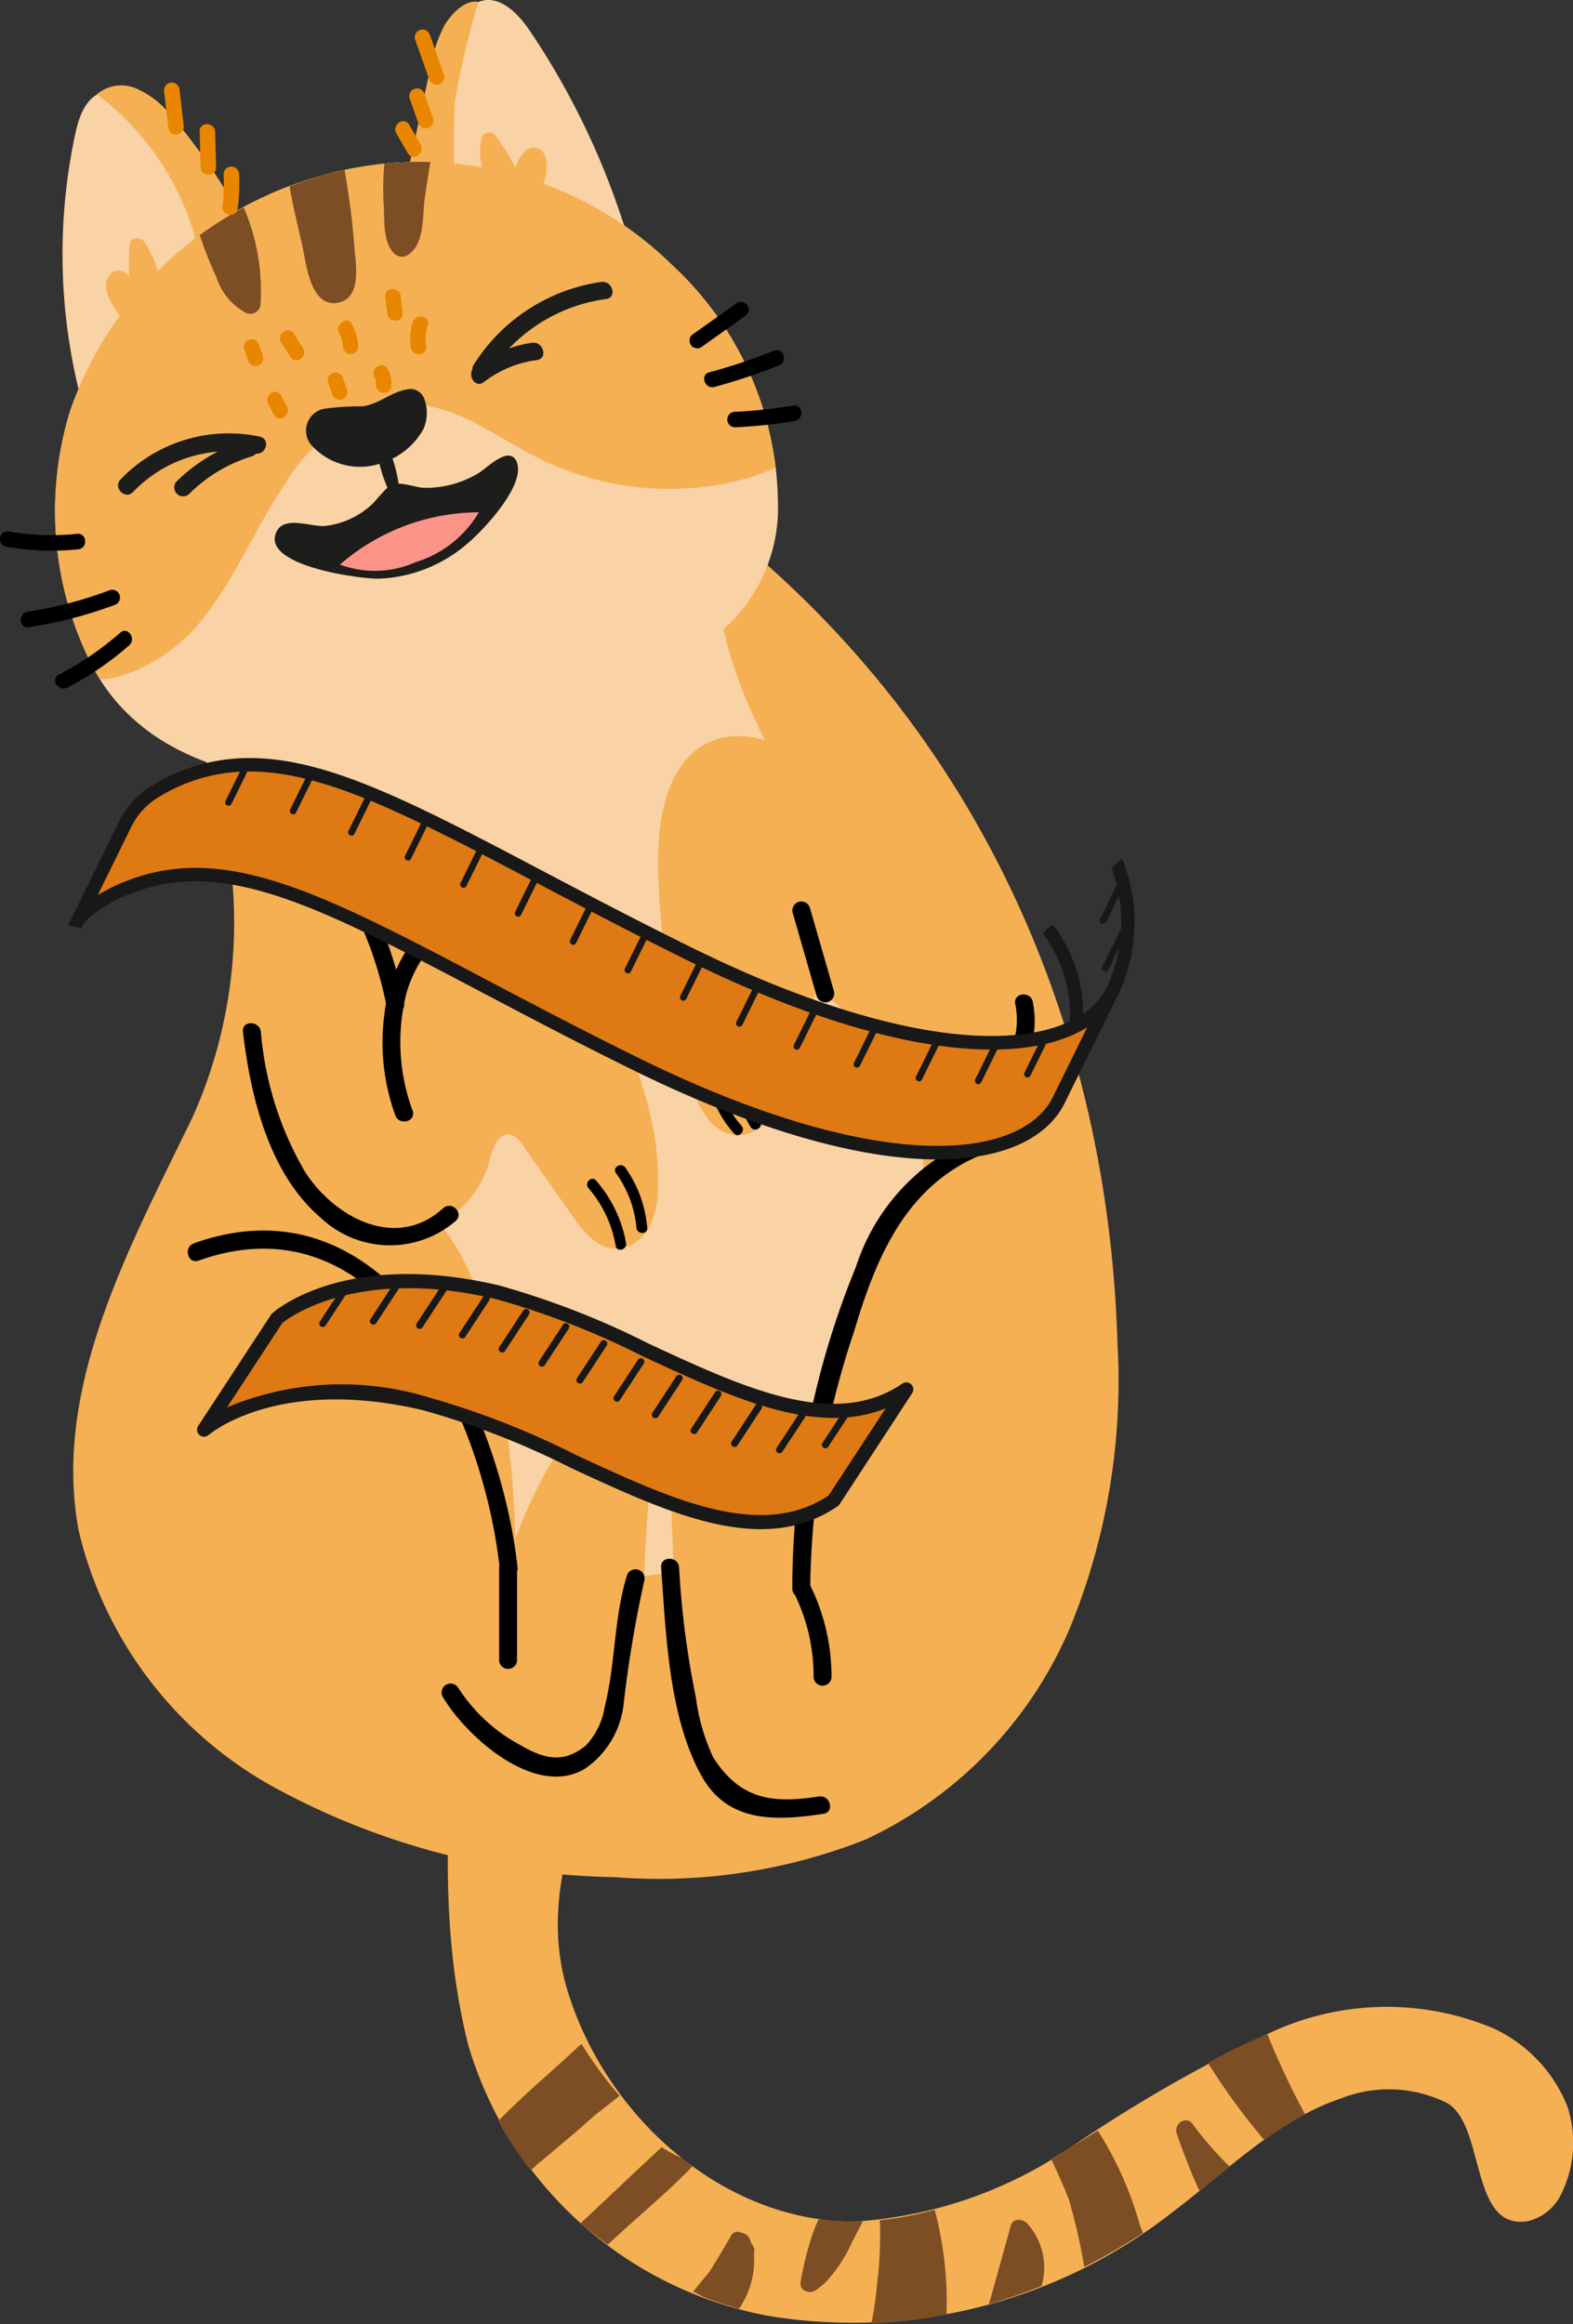 <svg xmlns="http://www.w3.org/2000/svg" xmlns:xlink="http://www.w3.org/1999/xlink" width="50.127" height="74.048" viewBox="0 0 50.127 74.048">
  <rect x="0" y="0" width="50.127" height="74.048" fill="#333333" stroke="none"/>
  <defs>
    <clipPath id="clip-path">
      <path id="Path_12608" data-name="Path 12608" d="M60.879,369.308l-2.279,3.48a10.163,10.163,0,0,1,4.223-1.166c2.621-.19,6.455,1.715,6.944,1.965s4.986,2.529,7.195,2.117,1.9-.97,1.9-.97l2.063-3.15s-1.614,1.492-5.578-.056-5.742-3.087-8.623-3.249c-1.109-.062-1.926-.153-2.628-.153a4.752,4.752,0,0,0-3.215,1.182" transform="translate(-58.6 -368.126)" fill="none"/>
    </clipPath>
    <linearGradient id="linear-gradient" x1="-0.577" y1="1.472" x2="-0.568" y2="1.472" gradientUnits="objectBoundingBox">
      <stop offset="0" stop-color="#df7914"/>
      <stop offset="0.514" stop-color="#ffb800"/>
      <stop offset="0.736" stop-color="#ffebac"/>
      <stop offset="0.89" stop-color="#ffb800"/>
      <stop offset="1" stop-color="#df7914"/>
    </linearGradient>
    <clipPath id="clip-path-2">
      <path id="Path_12607" data-name="Path 12607" d="M30.506,237.111l-.885.922L28.2,240.482a5.135,5.135,0,0,1,5.226-.293c3.054,1.418,10.251,6.544,10.251,6.544s6.664,4.146,8.635,4.391,4.1.7,5.613-.554l2.114-3.228s-1.337,1.6-5.355.548a28.694,28.694,0,0,1-8.064-3.981l-9.272-6.18a8.994,8.994,0,0,0-4.265-1.238,5.421,5.421,0,0,0-2.582.621" transform="translate(-28.204 -236.49)" fill="none"/>
    </clipPath>
    <linearGradient id="linear-gradient-2" x1="-0.184" y1="1.56" x2="-0.179" y2="1.56" gradientUnits="objectBoundingBox">
      <stop offset="0" stop-color="#ffb800"/>
      <stop offset="0.095" stop-color="#ffebac"/>
      <stop offset="0.241" stop-color="#ffb800"/>
      <stop offset="0.603" stop-color="#ffb800"/>
      <stop offset="1" stop-color="#df7914"/>
    </linearGradient>
  </defs>
  <g id="Group_14112" data-name="Group 14112" transform="translate(6475.136 -2782.419)">
    <g id="Group_14108" data-name="Group 14108" transform="translate(-82 238.518)">
      <g id="Group_12161" data-name="Group 12161" transform="translate(-6390.804 2560.832)">
        <path id="Path_10275" data-name="Path 10275" d="M1002.215,1466.547c8.137,6.559,12.128,15.911,12.426,25.877a20.784,20.784,0,0,1-1.515,9.061,13.111,13.111,0,0,1-6.509,6.741,17.912,17.912,0,0,1-8,1.2,23.433,23.433,0,0,1-10.734-2.8,12.655,12.655,0,0,1-6.345-8.237c-.848-4.531,1.58-8.96,3.619-13.156a15.155,15.155,0,0,0-.526-13.494c-.266.346,1.845-.084,1.407.047C990.67,1469.774,997.581,1468.559,1002.215,1466.547Z" transform="translate(-981.362 -1466.547)" fill="#f5b054"/>
      </g>
      <g id="Group_12163" data-name="Group 12163" transform="translate(-6391.381 2549.051)">
        <g id="Group_12162" data-name="Group 12162" transform="translate(0 0)">
          <path id="Path_10276" data-name="Path 10276" d="M996.385,1363.086a5.193,5.193,0,0,0,2.19-3.993,10.48,10.48,0,0,0-3.375-7.979,11.465,11.465,0,0,0-11.146-2.849,11.8,11.8,0,0,0-8.027,7.481,10.853,10.853,0,0,0,.763,8.267c1.81,3.263,5.841,3.78,9.259,3.618l.528-.089A35.982,35.982,0,0,0,996.385,1363.086Z" transform="translate(-975.541 -1347.823)" fill="#f9d2a5"/>
        </g>
      </g>
      <g id="Group_12165" data-name="Group 12165" transform="translate(-6391.143 2546.809)">
        <g id="Group_12164" data-name="Group 12164" transform="translate(0 0)">
          <path id="Path_10277" data-name="Path 10277" d="M982.888,1330.769q-.9-2.171-1.988-4.261a3.157,3.157,0,0,0-.653-.947,1.113,1.113,0,0,0-1.068-.276c-.5.177-.706.77-.819,1.291a18.3,18.3,0,0,0,.1,8.153A11.611,11.611,0,0,1,982.888,1330.769Z" transform="translate(-977.95 -1325.238)" fill="#f9d2a5"/>
        </g>
      </g>
      <g id="Group_12167" data-name="Group 12167" transform="translate(-6390.049 2546.626)">
        <g id="Group_12166" data-name="Group 12166" transform="translate(0 0)">
          <path id="Path_10278" data-name="Path 10278" d="M988.965,1323.672a1.208,1.208,0,0,1,1.249-.189,2.89,2.89,0,0,1,1.055.794,18.754,18.754,0,0,1,2.719,4.15c-.463.4-1.156.788-1.618,1.188A8.646,8.646,0,0,0,988.965,1323.672Z" transform="translate(-988.965 -1323.392)" fill="#f5b054"/>
        </g>
      </g>
      <g id="Group_12169" data-name="Group 12169" transform="translate(-6379.709 2543.901)">
        <g id="Group_12168" data-name="Group 12168" transform="translate(0 0)">
          <path id="Path_10279" data-name="Path 10279" d="M1099.846,1303.846a24.311,24.311,0,0,0-3.218-6.927c-.372-.552-.962-1.158-1.592-.943-.518.176-.7.8-.814,1.335l-1.055,5.1A17.339,17.339,0,0,1,1099.846,1303.846Z" transform="translate(-1093.166 -1295.932)" fill="#f9d2a5"/>
        </g>
      </g>
      <g id="Group_12171" data-name="Group 12171" transform="translate(-6380.369 2543.951)">
        <g id="Group_12170" data-name="Group 12170" transform="translate(0 0)">
          <path id="Path_10280" data-name="Path 10280" d="M1087.91,1297.216a4.614,4.614,0,0,0-.44,1.346l-.946,4.371,1.842-.145c-.206.016-.137-2.918-.11-3.185a27.44,27.44,0,0,1,.745-3.153C1088.566,1296.359,1088.108,1296.872,1087.91,1297.216Z" transform="translate(-1086.524 -1296.439)" fill="#f5b054"/>
        </g>
      </g>
      <g id="Group_12172" data-name="Group 12172" transform="translate(-6391.381 2549.051)">
        <path id="Path_10281" data-name="Path 10281" d="M998.5,1357.569a10.494,10.494,0,0,0-3.3-6.455,11.465,11.465,0,0,0-11.146-2.849,11.8,11.8,0,0,0-8.027,7.481,10.853,10.853,0,0,0,.763,8.267c.06.108.128.2.193.307a2.72,2.72,0,0,0,.749-.136,5.428,5.428,0,0,0,2.593-1.894c1.015-1.3,1.626-2.862,2.559-4.218a5.068,5.068,0,0,1,4.009-2.518c1.469.038,2.706,1.036,4.017,1.7a9.388,9.388,0,0,0,6.254.77A6.683,6.683,0,0,0,998.5,1357.569Z" transform="translate(-975.541 -1347.823)" fill="#f5b054"/>
      </g>
      <g id="Group_12174" data-name="Group 12174" transform="translate(-6383.393 2556.298)">
        <g id="Group_12173" data-name="Group 12173" transform="translate(0)">
          <path id="Path_10282" data-name="Path 10282" d="M1059.824,1421.179a.474.474,0,0,0-.566-.309c-.5.092-.9.468-1.389.537a8.813,8.813,0,0,0-1.221.075.709.709,0,0,0-.444,1.138,2.078,2.078,0,0,0,2.349.562,2.308,2.308,0,0,0,1.239-1.047A1.28,1.28,0,0,0,1059.824,1421.179Z" transform="translate(-1056.043 -1420.858)" fill="#1d1d1b"/>
        </g>
      </g>
      <g id="Group_12175" data-name="Group 12175" transform="translate(-6384.377 2557.16)">
        <path id="Path_10283" data-name="Path 10283" d="M1053.714,1430.842c-.3-.2-.875.385-1.083.509a3.26,3.26,0,0,1-1.72.477c-.233,0-.563-.129-.841-.132a4.687,4.687,0,0,0-.228-.9,6.162,6.162,0,0,0-.427-1.2c-.064-.121-.246-.035-.239.084a5.775,5.775,0,0,0,.24,1.169,4.42,4.42,0,0,0,.3.974c-.18.165-.417.46-.463.5a2.6,2.6,0,0,1-1.547.72c-.409.03-1.254-.323-1.51.153-.595,1.1,2.621,1.536,3.248,1.526a4.584,4.584,0,0,0,2.859-1.153c.483-.414,1.832-1.839,1.529-2.572A.343.343,0,0,0,1053.714,1430.842Z" transform="translate(-1046.127 -1429.543)" fill="#1d1d1b"/>
      </g>
      <g id="Group_12182" data-name="Group 12182" transform="translate(-6386.766 2549.057)">
        <g id="Group_12177" data-name="Group 12177" transform="translate(5.846 0)">
          <g id="Group_12176" data-name="Group 12176">
            <path id="Path_10284" data-name="Path 10284" d="M1081,1347.948a8.712,8.712,0,0,0-.02,1.306c.028.467-.034,1.231.353,1.568a.352.352,0,0,0,.353.065c.607-.3.521-1.239.6-1.826.049-.381.118-.775.181-1.171A11.154,11.154,0,0,0,1081,1347.948Z" transform="translate(-1080.968 -1347.885)" fill="#7d4e24"/>
          </g>
        </g>
        <g id="Group_12179" data-name="Group 12179" transform="translate(2.859 0.262)">
          <g id="Group_12178" data-name="Group 12178">
            <path id="Path_10285" data-name="Path 10285" d="M1052.617,1350.524c-.237.051-.474.108-.713.174-.352.1-.7.216-1.038.346.1.635.268,1.269.4,1.87.124.547.247,2,1.134,1.838.8-.143.564-1.289.525-1.818C1052.87,1352.125,1052.757,1351.322,1052.617,1350.524Z" transform="translate(-1050.866 -1350.524)" fill="#7d4e24"/>
          </g>
        </g>
        <g id="Group_12181" data-name="Group 12181" transform="translate(0 1.452)">
          <g id="Group_12180" data-name="Group 12180">
            <path id="Path_10286" data-name="Path 10286" d="M1023.985,1365.65a6.746,6.746,0,0,0-.534-3.128,12.267,12.267,0,0,0-1.4.883,12.532,12.532,0,0,0,.525,1.327,1.97,1.97,0,0,0,.947,1.15A.328.328,0,0,0,1023.985,1365.65Z" transform="translate(-1022.055 -1362.522)" fill="#7d4e24"/>
          </g>
        </g>
      </g>
      <g id="Group_12183" data-name="Group 12183" transform="translate(-6389.755 2548.12)">
        <path id="Path_10287" data-name="Path 10287" d="M992.686,1372.642a6.7,6.7,0,0,0-.014,1.028c-.185-.194-.39-.28-.594-.08-.473.464.317,1.4.629,1.712.17.17.392,0,.394-.2a.272.272,0,0,0,.236-.318.259.259,0,0,0,.306-.25,2.853,2.853,0,0,0-.512-1.99C993.009,1372.406,992.708,1372.409,992.686,1372.642Z" transform="translate(-991.931 -1369.077)" fill="#f5b054"/>
        <path id="Path_10288" data-name="Path 10288" d="M1113.587,1338.934c-.3-.071-.523.268-.624.506-.018.042-.026.087-.04.131a7.308,7.308,0,0,0-.642-1.025.249.249,0,0,0-.425.034,1.965,1.965,0,0,0,.532,1.891.252.252,0,0,0,.4,0c.03.077.063.152.091.231a.25.25,0,0,0,.473-.028,1.493,1.493,0,0,0,.55-.942C1113.937,1339.458,1113.922,1339.013,1113.587,1338.934Z" transform="translate(-1099.875 -1338.443)" fill="#f5b054"/>
      </g>
      <g id="Group_12186" data-name="Group 12186" transform="translate(-6384.218 2554.427)">
        <g id="Group_12185" data-name="Group 12185" transform="translate(0 0)">
          <g id="Group_12184" data-name="Group 12184">
            <path id="Path_10289" data-name="Path 10289" d="M1047.778,1402.4l.293.457c.171.267.577-.015.405-.282l-.294-.456C1048.011,1401.849,1047.606,1402.131,1047.778,1402.4Z" transform="translate(-1047.736 -1402.009)" fill="#e98600"/>
          </g>
        </g>
      </g>
      <g id="Group_12189" data-name="Group 12189" transform="translate(-6382.359 2554.116)">
        <g id="Group_12188" data-name="Group 12188" transform="translate(0 0)">
          <g id="Group_12187" data-name="Group 12187">
            <path id="Path_10290" data-name="Path 10290" d="M1066.493,1399.265a1.089,1.089,0,0,1,.12.453.247.247,0,0,0,.492-.035,1.676,1.676,0,0,0-.208-.7C1066.75,1398.7,1066.345,1398.988,1066.493,1399.265Z" transform="translate(-1066.461 -1398.868)" fill="#e98600"/>
          </g>
        </g>
      </g>
      <g id="Group_12192" data-name="Group 12192" transform="translate(-6380.864 2553.108)">
        <g id="Group_12191" data-name="Group 12191" transform="translate(0 0)">
          <g id="Group_12190" data-name="Group 12190">
            <path id="Path_10291" data-name="Path 10291" d="M1081.529,1388.966l.066.538c.038.315.531.281.492-.034q-.033-.27-.065-.539C1081.983,1388.616,1081.491,1388.65,1081.529,1388.966Z" transform="translate(-1081.527 -1388.712)" fill="#e98600"/>
          </g>
        </g>
      </g>
      <g id="Group_12195" data-name="Group 12195" transform="translate(-6380.068 2553.986)">
        <g id="Group_12194" data-name="Group 12194" transform="translate(0 0)">
          <g id="Group_12193" data-name="Group 12193">
            <path id="Path_10292" data-name="Path 10292" d="M1089.627,1397.749a1.711,1.711,0,0,0-.062.8c.048.312.541.279.492-.035a1.4,1.4,0,0,1,.054-.668C1090.21,1397.54,1089.724,1397.451,1089.627,1397.749Z" transform="translate(-1089.544 -1397.565)" fill="#e98600"/>
          </g>
        </g>
      </g>
      <g id="Group_12198" data-name="Group 12198" transform="translate(-6382.692 2555.777)">
        <g id="Group_12197" data-name="Group 12197" transform="translate(0 0)">
          <g id="Group_12196" data-name="Group 12196">
            <path id="Path_10293" data-name="Path 10293" d="M1063.124,1415.933l.131.372a.247.247,0,0,0,.466-.164l-.131-.372A.247.247,0,0,0,1063.124,1415.933Z" transform="translate(-1063.109 -1415.61)" fill="#e98600"/>
          </g>
        </g>
      </g>
      <g id="Group_12201" data-name="Group 12201" transform="translate(-6381.236 2555.535)">
        <g id="Group_12200" data-name="Group 12200" transform="translate(0 0)">
          <g id="Group_12199" data-name="Group 12199">
            <path id="Path_10294" data-name="Path 10294" d="M1077.824,1413.568a.3.3,0,0,1,.042.2c-.039.314.446.409.485.093a.866.866,0,0,0-.122-.58C1078.067,1413.013,1077.663,1413.3,1077.824,1413.568Z" transform="translate(-1077.787 -1413.175)" fill="#e98600"/>
          </g>
        </g>
      </g>
      <g id="Group_12204" data-name="Group 12204" transform="translate(-6385.374 2554.7)">
        <g id="Group_12203" data-name="Group 12203" transform="translate(0 0)">
          <g id="Group_12202" data-name="Group 12202">
            <path id="Path_10295" data-name="Path 10295" d="M1036.093,1405.08l.131.372a.247.247,0,0,0,.466-.164c-.044-.124-.087-.248-.132-.372A.247.247,0,0,0,1036.093,1405.08Z" transform="translate(-1036.077 -1404.756)" fill="#e98600"/>
          </g>
        </g>
      </g>
      <g id="Group_12207" data-name="Group 12207" transform="translate(-6384.627 2556.381)">
        <g id="Group_12206" data-name="Group 12206" transform="translate(0 0)">
          <g id="Group_12205" data-name="Group 12205">
            <path id="Path_10296" data-name="Path 10296" d="M1043.644,1422.088l.194.35c.153.277.558-.006.405-.282l-.194-.35C1043.9,1421.529,1043.492,1421.813,1043.644,1422.088Z" transform="translate(-1043.61 -1421.693)" fill="#e98600"/>
          </g>
        </g>
      </g>
      <g id="Group_12210" data-name="Group 12210" transform="translate(-6387.91 2546.526)">
        <g id="Group_12209" data-name="Group 12209" transform="translate(0 0)">
          <g id="Group_12208" data-name="Group 12208">
            <path id="Path_10297" data-name="Path 10297" d="M1011.159,1323.774q-.068-.588-.137-1.176a.247.247,0,0,0-.49.057l.136,1.176A.247.247,0,0,0,1011.159,1323.774Z" transform="translate(-1010.53 -1322.387)" fill="#e98600"/>
          </g>
        </g>
      </g>
      <g id="Group_12213" data-name="Group 12213" transform="translate(-6386.773 2547.858)">
        <g id="Group_12212" data-name="Group 12212" transform="translate(0 0)">
          <g id="Group_12211" data-name="Group 12211">
            <path id="Path_10298" data-name="Path 10298" d="M1022.507,1337.186q-.016-.567-.031-1.135c-.009-.316-.5-.332-.494-.014q.015.567.031,1.135C1022.022,1337.489,1022.516,1337.5,1022.507,1337.186Z" transform="translate(-1021.983 -1335.807)" fill="#e98600"/>
          </g>
        </g>
      </g>
      <g id="Group_12216" data-name="Group 12216" transform="translate(-6386.051 2549.205)">
        <g id="Group_12215" data-name="Group 12215" transform="translate(0 0)">
          <g id="Group_12214" data-name="Group 12214">
            <path id="Path_10299" data-name="Path 10299" d="M1029.741,1350.722a6.178,6.178,0,0,0,.044-1.124.247.247,0,0,0-.492.035,5.437,5.437,0,0,1-.037,1C1029.215,1350.943,1029.7,1351.038,1029.741,1350.722Z" transform="translate(-1029.253 -1349.377)" fill="#e98600"/>
          </g>
        </g>
      </g>
      <g id="Group_12219" data-name="Group 12219" transform="translate(-6380.54 2547.76)">
        <g id="Group_12218" data-name="Group 12218" transform="translate(0 0)">
          <g id="Group_12217" data-name="Group 12217">
            <path id="Path_10300" data-name="Path 10300" d="M1084.84,1335.211l.369.636c.159.274.564-.008.405-.282l-.369-.636C1085.086,1334.654,1084.681,1334.937,1084.84,1335.211Z" transform="translate(-1084.804 -1334.817)" fill="#e98600"/>
          </g>
        </g>
      </g>
      <g id="Group_12222" data-name="Group 12222" transform="translate(-6380.1 2546.709)">
        <g id="Group_12221" data-name="Group 12221" transform="translate(0 0)">
          <g id="Group_12220" data-name="Group 12220">
            <path id="Path_10301" data-name="Path 10301" d="M1089.245,1324.552l.285.807a.247.247,0,0,0,.465-.164l-.285-.807A.247.247,0,0,0,1089.245,1324.552Z" transform="translate(-1089.229 -1324.229)" fill="#e98600"/>
          </g>
        </g>
      </g>
      <g id="Group_12225" data-name="Group 12225" transform="translate(-6379.925 2544.833)">
        <g id="Group_12224" data-name="Group 12224" transform="translate(0 0)">
          <g id="Group_12223" data-name="Group 12223">
            <path id="Path_10302" data-name="Path 10302" d="M1091.011,1305.646l.46,1.3a.247.247,0,0,0,.465-.164l-.46-1.3A.247.247,0,0,0,1091.011,1305.646Z" transform="translate(-1090.995 -1305.323)" fill="#e98600"/>
          </g>
        </g>
      </g>
      <g id="Group_12228" data-name="Group 12228" transform="translate(-6371.191 2553.495)">
        <g id="Group_12227" data-name="Group 12227" transform="translate(0 0)">
          <g id="Group_12226" data-name="Group 12226">
            <path id="Path_10303" data-name="Path 10303" d="M1179.4,1394.09l1.445-1.026a.247.247,0,0,0-.282-.4l-1.445,1.026A.247.247,0,0,0,1179.4,1394.09Z" transform="translate(-1179.011 -1392.613)"/>
          </g>
        </g>
      </g>
      <g id="Group_12231" data-name="Group 12231" transform="translate(-6370.697 2555.056)">
        <g id="Group_12230" data-name="Group 12230" transform="translate(0 0)">
          <g id="Group_12229" data-name="Group 12229">
            <path id="Path_10304" data-name="Path 10304" d="M1184.315,1409.516a18.014,18.014,0,0,0,2.061-.689c.294-.118.131-.584-.164-.465a18.192,18.192,0,0,1-2.061.689C1183.844,1409.133,1184.01,1409.6,1184.315,1409.516Z" transform="translate(-1183.987 -1408.343)"/>
          </g>
        </g>
      </g>
      <g id="Group_12234" data-name="Group 12234" transform="translate(-6369.965 2556.824)">
        <g id="Group_12233" data-name="Group 12233" transform="translate(0 0)">
          <g id="Group_12232" data-name="Group 12232">
            <path id="Path_10305" data-name="Path 10305" d="M1191.616,1426.855a16.536,16.536,0,0,0,1.89-.2c.311-.05.279-.543-.035-.492a16.438,16.438,0,0,1-1.89.2A.247.247,0,0,0,1191.616,1426.855Z" transform="translate(-1191.359 -1426.163)"/>
          </g>
        </g>
      </g>
      <g id="Group_12237" data-name="Group 12237" transform="translate(-6393.136 2560.832)">
        <g id="Group_12236" data-name="Group 12236" transform="translate(0 0)">
          <g id="Group_12235" data-name="Group 12235">
            <path id="Path_10306" data-name="Path 10306" d="M958.058,1467.038a8.348,8.348,0,0,0,2.3.083c.316-.033.282-.525-.034-.493a7.868,7.868,0,0,1-2.169-.075A.247.247,0,0,0,958.058,1467.038Z" transform="translate(-957.864 -1466.55)"/>
          </g>
        </g>
      </g>
      <g id="Group_12240" data-name="Group 12240" transform="translate(-6392.473 2562.69)">
        <g id="Group_12239" data-name="Group 12239" transform="translate(0)">
          <g id="Group_12238" data-name="Group 12238">
            <path id="Path_10307" data-name="Path 10307" d="M964.792,1486.467a13.589,13.589,0,0,0,2.743-.712.247.247,0,0,0-.164-.466,12.96,12.96,0,0,1-2.613.685C964.445,1486.022,964.478,1486.515,964.792,1486.467Z" transform="translate(-964.539 -1485.272)"/>
          </g>
        </g>
      </g>
      <g id="Group_12244" data-name="Group 12244" transform="translate(-6391.386 2563.999)">
        <g id="Group_12243" data-name="Group 12243" transform="translate(0 0)">
          <g id="Group_12242" data-name="Group 12242">
            <g id="Group_12241" data-name="Group 12241">
              <path id="Path_10308" data-name="Path 10308" d="M975.9,1500.269a9.974,9.974,0,0,0,1.964-1.344c.236-.207-.043-.615-.282-.405a9.946,9.946,0,0,1-1.964,1.344C975.334,1500.01,975.617,1500.414,975.9,1500.269Z" transform="translate(-975.498 -1498.461)"/>
            </g>
          </g>
        </g>
      </g>
      <g id="Group_12246" data-name="Group 12246" transform="translate(-6381.833 2562.753)">
        <g id="Group_12245" data-name="Group 12245" transform="translate(0 0)">
          <path id="Path_10309" data-name="Path 10309" d="M1074.776,1504.882c-.672,2.435-2.011,4.843-1.576,7.326.613,3.5,4.921,5.7,8.58,4.942a10.477,10.477,0,0,0,7.488-7.249c1.064-3.4.674-7.061-.153-10.519-.982-4.107-5.216-8.641-5.745-13.14-.087-.741.208.015-.549-.153a3.024,3.024,0,0,0-1.813.37q-3.625,1.583-7.251,3.165c-3.077,1.349-2.029,1.707-.616,4.054A14.608,14.608,0,0,1,1074.776,1504.882Z" transform="translate(-1071.761 -1485.909)" fill="#f9d2a5"/>
        </g>
      </g>
      <g id="Group_12248" data-name="Group 12248" transform="translate(-6389.373 2557.713)">
        <g id="Group_12247" data-name="Group 12247" transform="translate(0 0)">
          <path id="Path_10310" data-name="Path 10310" d="M1000.288,1435.219a4.772,4.772,0,0,0-4.43,1.362c-.256.264.148.669.4.4a4.192,4.192,0,0,1,2.692-1.283,5.408,5.408,0,0,0-1.328.968.286.286,0,0,0,.4.4,4.788,4.788,0,0,1,2.02-1.219.268.268,0,0,0,.129-.086C1000.505,1435.79,1000.634,1435.289,1000.288,1435.219Z" transform="translate(-995.777 -1435.119)" fill="#1d1d1b"/>
        </g>
      </g>
      <g id="Group_12250" data-name="Group 12250" transform="translate(-6378.122 2552.882)">
        <g id="Group_12249" data-name="Group 12249" transform="translate(0 0)">
          <path id="Path_10311" data-name="Path 10311" d="M1113.316,1386.437a5.763,5.763,0,0,0-4.066,2.639.257.257,0,0,0-.041.149c-.14.239.11.6.368.4a3.515,3.515,0,0,1,1.686-.7c.363-.049.208-.6-.152-.551a3.833,3.833,0,0,0-.734.181,5.248,5.248,0,0,1,3.091-1.574C1113.831,1386.936,1113.676,1386.386,1113.316,1386.437Z" transform="translate(-1109.169 -1386.434)" fill="#1d1d1b"/>
        </g>
      </g>
      <g id="Group_12252" data-name="Group 12252" transform="translate(-6385.026 2571.317)">
        <g id="Group_12251" data-name="Group 12251" transform="translate(0 0)">
          <path id="Path_10312" data-name="Path 10312" d="M1040.4,1581.055a5.093,5.093,0,0,0,1.859,2.6,3.209,3.209,0,0,0,4.829-1.913c.093-.363.261-.852.631-.8a.7.7,0,0,1,.415.342l1.595,2.267c.338.481.76,1.01,1.348,1.034a1.259,1.259,0,0,0,1.089-.689,2.813,2.813,0,0,0,.285-1.313c.052-2.3-.912-4.477-1.857-6.569a4.26,4.26,0,0,0-2.062-2.505,2.854,2.854,0,0,0-2.971.968,8.14,8.14,0,0,0-1.45,2.959,6.274,6.274,0,0,0,.267-2.96c-.4-1.963-3.377-3.414-4.273-1.023A11.6,11.6,0,0,0,1040.4,1581.055Z" transform="translate(-1039.589 -1572.213)" fill="#f5b054"/>
        </g>
      </g>
      <g id="Group_12254" data-name="Group 12254" transform="translate(-6372.165 2567.356)">
        <g id="Group_12253" data-name="Group 12253" transform="translate(0 0)">
          <path id="Path_10313" data-name="Path 10313" d="M1174.425,1533.274c-1.184-.723-2.647-1.391-3.828-.664-1.241.764-1.456,2.626-1.394,4.2a28.61,28.61,0,0,0,.937,6.221c.217.815.579,1.736,1.324,1.939.9.247,1.7-.744,1.987-1.722a11.338,11.338,0,0,1,.845-2.918,20.358,20.358,0,0,1,1.83,1.719,4.372,4.372,0,0,0,2.088,1.248,1.964,1.964,0,0,0,2.1-.915,3.574,3.574,0,0,0-.007-2.624,20.443,20.443,0,0,0-2.37-5.3c-.417-.659-.706-1.475-1.4-1.22-.277.1-.425.441-.759.5A2.1,2.1,0,0,1,1174.425,1533.274Z" transform="translate(-1169.194 -1532.296)" fill="#f5b054"/>
        </g>
      </g>
      <g id="Group_12256" data-name="Group 12256" transform="translate(-6390.094 2581.263)">
        <g id="Group_12255" data-name="Group 12255" transform="translate(0 0)">
          <path id="Path_10314" data-name="Path 10314" d="M988.614,1680.9a7.264,7.264,0,0,1,6.375-8.42,5.276,5.276,0,0,1,4.162,1.194,7.153,7.153,0,0,1,1.776,3.5,28.766,28.766,0,0,1,.966,6.94,16.6,16.6,0,0,1,2.456-4.372,3.243,3.243,0,0,1,.8-.849,1.265,1.265,0,0,1,1.118-.178.8.8,0,0,1,.5.938c-.934,2.816-.633,6.088-.964,9.036a3.619,3.619,0,0,1-.943,2.473,3.385,3.385,0,0,1-1.665.608c-4.12.674-8.711.316-11.891-2.387C988.814,1687.256,989.156,1684.137,988.614,1680.9Z" transform="translate(-988.518 -1672.443)" fill="#f5b054"/>
        </g>
      </g>
      <g id="Group_12258" data-name="Group 12258" transform="translate(-6371.805 2580.248)">
        <g id="Group_12257" data-name="Group 12257" transform="translate(0 0)">
          <path id="Path_10315" data-name="Path 10315" d="M1176.748,1676.219a22.953,22.953,0,0,0-1.689-5.218,2.721,2.721,0,0,0-.616-.939,1,1,0,0,0-1.048-.218c-.516.24-.582.934-.572,1.5q.055,3.041.211,6.08a11.551,11.551,0,0,0,.643,3.813,4.081,4.081,0,0,0,2.731,2.548,4.988,4.988,0,0,0,3.685-1.027c4.157-2.764,6.462-7.791,6.73-12.776.12-2.237-.209-7.975-3.588-7.772-3,.179-4.523,5.644-5.242,7.929A30.126,30.126,0,0,0,1176.748,1676.219Z" transform="translate(-1172.823 -1662.207)" fill="#f5b054"/>
        </g>
      </g>
      <g id="Group_12260" data-name="Group 12260" transform="translate(-6378.868 2595.467)">
        <g id="Group_12259" data-name="Group 12259" transform="translate(0 0)">
          <path id="Path_10316" data-name="Path 10316" d="M1134.765,1833.94c-.418-.97-.5-2.472-1.271-2.919a4.165,4.165,0,0,0-3.4-.143c-2.063.7-3.646,2.334-5.389,3.645a16.5,16.5,0,0,1-12.814,3.283,12.326,12.326,0,0,1-9.593-8.635c-1.078-4.27-.553-8.539-.3-12.936,1.521-.023,5.406-.634,6.927-.657-2.006,3.682-4.687,7.843-3.466,11.854s4.948,7.371,9.141,7.365a13.714,13.714,0,0,0,6.875-2.352,47.416,47.416,0,0,1,6.371-3.662,8.775,8.775,0,0,1,7.135-.137,4.633,4.633,0,0,1,2.347,2.491,3.706,3.706,0,0,1-.209,2.8,1.569,1.569,0,0,1-1.052.843C1135.375,1834.9,1135.012,1834.512,1134.765,1833.94Z" transform="translate(-1101.644 -1815.578)" fill="#f5b054"/>
        </g>
      </g>
      <g id="Group_12262" data-name="Group 12262" transform="translate(-6382.306 2560.225)">
        <g id="Group_12261" data-name="Group 12261" transform="translate(0 0)">
          <path id="Path_10317" data-name="Path 10317" d="M1071.425,1460.435A6.768,6.768,0,0,0,1067,1462.1a3.2,3.2,0,0,0,2.425-.082A3.517,3.517,0,0,0,1071.425,1460.435Z" transform="translate(-1066.997 -1460.435)" fill="#fc9389"/>
        </g>
      </g>
      <g id="Group_12264" data-name="Group 12264" transform="translate(-6385.394 2576.504)">
        <g id="Group_12263" data-name="Group 12263" transform="translate(0)">
          <path id="Path_10318" data-name="Path 10318" d="M1042.261,1630.371c-1.5,1.366-3.468.29-4.4-1.157a10.574,10.574,0,0,1-1.409-4.465c-.042-.361-.614-.365-.571,0,.243,2.069.827,4.521,2.491,5.937a3.212,3.212,0,0,0,4.29.089C1042.937,1630.526,1042.532,1630.124,1042.261,1630.371Z" transform="translate(-1035.881 -1624.477)"/>
        </g>
      </g>
      <g id="Group_12266" data-name="Group 12266" transform="translate(-6383.089 2570.55)">
        <g id="Group_12265" data-name="Group 12265" transform="translate(0 0)">
          <path id="Path_10319" data-name="Path 10319" d="M1061.849,1570.4c0-.016,0-.032.005-.048.014-.125.03-.251.052-.377a.277.277,0,0,0,.032-.174c.021-.1.044-.209.07-.314a4.176,4.176,0,0,1,1.059-1.8c.259-.262-.145-.666-.4-.4a4.794,4.794,0,0,0-.983,1.438,12.718,12.718,0,0,0-2.025-4.117c-.216-.292-.713-.008-.493.288a12.345,12.345,0,0,1,2.194,4.9c-.021.116-.038.232-.051.35a6.813,6.813,0,0,0,.348,3.219c.124.343.676.2.551-.152A6.3,6.3,0,0,1,1061.849,1570.4Z" transform="translate(-1059.107 -1564.477)"/>
        </g>
      </g>
      <g id="Group_12268" data-name="Group 12268" transform="translate(-6367.891 2572.622)">
        <g id="Group_12267" data-name="Group 12267" transform="translate(0 0)">
          <path id="Path_10320" data-name="Path 10320" d="M1213.595,1588.221l-.768-2.664a.286.286,0,0,0-.551.152l.768,2.664A.286.286,0,0,0,1213.595,1588.221Z" transform="translate(-1212.263 -1585.355)"/>
        </g>
      </g>
      <g id="Group_12270" data-name="Group 12270" transform="translate(-6364.348 2575.587)">
        <g id="Group_12269" data-name="Group 12269" transform="translate(0 0)">
          <path id="Path_10321" data-name="Path 10321" d="M1252.095,1615.519c-.021-.365-.593-.368-.571,0a2.532,2.532,0,0,1-.771,2.406c-.844.551-1.6-.2-2.353-.558-.33-.156-.621.336-.288.493.949.449,1.816,1.24,2.882.6A3.011,3.011,0,0,0,1252.095,1615.519Z" transform="translate(-1247.965 -1615.244)"/>
        </g>
      </g>
      <g id="Group_12272" data-name="Group 12272" transform="translate(-6387.151 2583.112)">
        <g id="Group_12271" data-name="Group 12271" transform="translate(0 0)">
          <path id="Path_10322" data-name="Path 10322" d="M1028.675,1701.8c-.532-4.928-3.984-12.592-10.313-10.333-.344.123-.2.675.152.551,5.944-2.121,9.069,5.137,9.583,9.728a.276.276,0,0,0-.009.042v2.971a.286.286,0,0,0,.571,0v-2.833A.261.261,0,0,0,1028.675,1701.8Z" transform="translate(-1018.167 -1691.064)"/>
        </g>
      </g>
      <g id="Group_12274" data-name="Group 12274" transform="translate(-6379.082 2593.916)">
        <g id="Group_12273" data-name="Group 12273" transform="translate(0 0)">
          <path id="Path_10323" data-name="Path 10323" d="M1105.408,1800.141c-.415,1.377-.356,2.785-.7,4.157a2.339,2.339,0,0,1-.6,1.241c-.727.588-1.334.431-2.12-.028a5.323,5.323,0,0,1-1.955-1.818.286.286,0,0,0-.493.288c.757,1.284,2.955,3.248,4.536,2.3a2.874,2.874,0,0,0,1.228-2.018,38.631,38.631,0,0,1,.663-3.973A.286.286,0,0,0,1105.408,1800.141Z" transform="translate(-1099.49 -1799.94)"/>
        </g>
      </g>
      <g id="Group_12276" data-name="Group 12276" transform="translate(-6372.068 2593.567)">
        <g id="Group_12275" data-name="Group 12275" transform="translate(0 0)">
          <path id="Path_10324" data-name="Path 10324" d="M1175.189,1804c-1.471.227-2.494.11-3.363-1.238a6.359,6.359,0,0,1-.554-1.906,28.492,28.492,0,0,1-.538-4.156c-.027-.365-.6-.367-.572,0,.155,2.105.239,4.784,1.3,6.665.836,1.483,2.368,1.418,3.879,1.185C1175.7,1804.494,1175.55,1803.943,1175.189,1804Z" transform="translate(-1170.162 -1796.426)"/>
        </g>
      </g>
      <g id="Group_12278" data-name="Group 12278" transform="translate(-6367.895 2579.838)">
        <g id="Group_12277" data-name="Group 12277" transform="translate(0 0)">
          <path id="Path_10325" data-name="Path 10325" d="M1219.013,1658.09a6.636,6.636,0,0,0-4.756,4.421,27.006,27.006,0,0,0-2.027,10.26.268.268,0,0,0,.085.193,5.931,5.931,0,0,1,.593,2.621.286.286,0,0,0,.571,0,6.578,6.578,0,0,0-.677-2.925,26.358,26.358,0,0,1,1.394-8.084c.81-2.746,1.932-5.182,4.969-5.935A.286.286,0,0,0,1219.013,1658.09Z" transform="translate(-1212.222 -1658.081)"/>
        </g>
      </g>
      <g id="Group_12280" data-name="Group 12280" transform="translate(-6374.428 2581.459)">
        <g id="Group_12279" data-name="Group 12279" transform="translate(0 0)">
          <path id="Path_10326" data-name="Path 10326" d="M1146.674,1674.471c-.144-.168-.386.076-.242.242a3.789,3.789,0,0,1,.868,1.841c.039.217.369.125.331-.091A4.134,4.134,0,0,0,1146.674,1674.471Z" transform="translate(-1146.388 -1674.415)"/>
        </g>
      </g>
      <g id="Group_12282" data-name="Group 12282" transform="translate(-6373.537 2581.027)">
        <g id="Group_12281" data-name="Group 12281" transform="translate(0 0)">
          <path id="Path_10327" data-name="Path 10327" d="M1155.693,1670.131c-.127-.178-.424-.007-.3.173a3.533,3.533,0,0,1,.655,1.747c.02.218.363.22.343,0A3.878,3.878,0,0,0,1155.693,1670.131Z" transform="translate(-1155.365 -1670.056)"/>
        </g>
      </g>
      <g id="Group_12284" data-name="Group 12284" transform="translate(-6370.646 2577.448)">
        <g id="Group_12283" data-name="Group 12283" transform="translate(0 0)">
          <path id="Path_10328" data-name="Path 10328" d="M1185.644,1636.315a3.2,3.2,0,0,1-.8-2.158.171.171,0,0,0-.343,0,3.573,3.573,0,0,0,.9,2.4C1185.547,1636.724,1185.789,1636.481,1185.644,1636.315Z" transform="translate(-1184.503 -1633.991)"/>
        </g>
      </g>
      <g id="Group_12286" data-name="Group 12286" transform="translate(-6369.71 2577.131)">
        <g id="Group_12285" data-name="Group 12285" transform="translate(0 0)">
          <path id="Path_10329" data-name="Path 10329" d="M1194.726,1633.308a2.9,2.9,0,0,1-.357-2.293.172.172,0,0,0-.331-.091,3.255,3.255,0,0,0,.391,2.557C1194.546,1633.668,1194.843,1633.5,1194.726,1633.308Z" transform="translate(-1193.933 -1630.802)"/>
        </g>
      </g>
      <g id="Group_12288" data-name="Group 12288" transform="translate(-6374.019 2587.328)">
        <g id="Group_12287" data-name="Group 12287" transform="translate(0 0)">
          <path id="Path_10330" data-name="Path 10330" d="M1151.716,1733.608a5.389,5.389,0,0,0-1.185,1.715c-.087.2.208.375.3.173a5.147,5.147,0,0,1,1.132-1.645C1152.116,1733.7,1151.874,1733.454,1151.716,1733.608Z" transform="translate(-1150.515 -1733.559)"/>
        </g>
      </g>
      <g id="Group_12290" data-name="Group 12290" transform="translate(-6373.427 2587.685)">
        <g id="Group_12289" data-name="Group 12289" transform="translate(0 0)">
          <path id="Path_10331" data-name="Path 10331" d="M1157.7,1737.19a3.267,3.267,0,0,0-1.218,1.722.171.171,0,0,0,.33.091,2.888,2.888,0,0,1,1.061-1.517C1158.047,1737.357,1157.876,1737.059,1157.7,1737.19Z" transform="translate(-1156.472 -1737.158)"/>
        </g>
      </g>
      <g id="Group_12292" data-name="Group 12292" transform="translate(-6371.73 2587.973)">
        <g id="Group_12291" data-name="Group 12291" transform="translate(0)">
          <path id="Path_10332" data-name="Path 10332" d="M1173.863,1740.113c-.14-.17-.382.073-.242.243a2.593,2.593,0,0,1,.6,1.6.172.172,0,0,0,.343,0A2.978,2.978,0,0,0,1173.863,1740.113Z" transform="translate(-1173.579 -1740.056)"/>
        </g>
      </g>
      <g id="Group_12294" data-name="Group 12294" transform="translate(-6371.175 2587.578)">
        <g id="Group_12293" data-name="Group 12293" transform="translate(0 0)">
          <path id="Path_10333" data-name="Path 10333" d="M1179.5,1736.15c-.133-.172-.431,0-.3.173a3.18,3.18,0,0,1,.681,2.129c-.009.22.333.22.343,0A3.482,3.482,0,0,0,1179.5,1736.15Z" transform="translate(-1179.172 -1736.078)"/>
        </g>
      </g>
      <g id="Group_12313" data-name="Group 12313" transform="translate(-6377.259 2608.708)">
        <g id="Group_12296" data-name="Group 12296" transform="translate(6.217 6.304)">
          <g id="Group_12295" data-name="Group 12295">
            <path id="Path_10334" data-name="Path 10334" d="M1182.433,2013.227a.308.308,0,0,0-.082-.317c-.02-.058-.037-.115-.063-.173a.307.307,0,0,0-.25-.17.239.239,0,0,0-.338.1c-.227.394-.458.784-.7,1.163-.17.2-.334.4-.5.606.107.06.217.115.325.173.372.142.748.27,1.131.377A2.72,2.72,0,0,0,1182.433,2013.227Z" transform="translate(-1180.502 -2012.534)" fill="#7d4e24"/>
          </g>
        </g>
        <g id="Group_12298" data-name="Group 12298" transform="translate(17.616 3.077)">
          <g id="Group_12297" data-name="Group 12297">
            <path id="Path_10335" data-name="Path 10335" d="M1295.375,1980.92c.2.432.4.863.568,1.293a18.722,18.722,0,0,1,.49,2.154,18.427,18.427,0,0,0,1.874-1.086c-.031-.072-.062-.144-.091-.216a11.341,11.341,0,0,0-1.35-3.043c-.3.186-.591.37-.889.549C1295.778,1980.69,1295.577,1980.805,1295.375,1980.92Z" transform="translate(-1295.375 -1980.022)" fill="#7d4e24"/>
          </g>
        </g>
        <g id="Group_12300" data-name="Group 12300" transform="translate(9.629 5.89)">
          <g id="Group_12299" data-name="Group 12299">
            <path id="Path_10336" data-name="Path 10336" d="M1216.88,2008.438c-.093,0-.185.016-.279.016a7.926,7.926,0,0,1-1.124-.088,5.321,5.321,0,0,0-.205.493,10.993,10.993,0,0,0-.378,1.517c-.051.277.288.4.484.265a2.383,2.383,0,0,0,.344-.286,4.643,4.643,0,0,0,.8-1.221Q1216.7,2008.786,1216.88,2008.438Z" transform="translate(-1214.888 -2008.365)" fill="#7d4e24"/>
          </g>
        </g>
        <g id="Group_12302" data-name="Group 12302" transform="translate(21.603 2.752)">
          <g id="Group_12301" data-name="Group 12301">
            <path id="Path_10337" data-name="Path 10337" d="M1336.074,1976.859c-.209-.284-.615,0-.507.306.212.6.444,1.226.726,1.825.32-.26.639-.521.959-.779A10.837,10.837,0,0,1,1336.074,1976.859Z" transform="translate(-1335.549 -1976.743)" fill="#7d4e24"/>
          </g>
        </g>
        <g id="Group_12304" data-name="Group 12304" transform="translate(22.617)">
          <g id="Group_12303" data-name="Group 12303">
            <path id="Path_10338" data-name="Path 10338" d="M1347.662,1949.01a18.517,18.517,0,0,0-1.89.923,21.094,21.094,0,0,0,1.793,2.455,11.474,11.474,0,0,1,1.305-.816A25.332,25.332,0,0,1,1347.662,1949.01Z" transform="translate(-1345.772 -1949.01)" fill="#7d4e24"/>
          </g>
        </g>
        <g id="Group_12306" data-name="Group 12306" transform="translate(15.64 5.921)">
          <g id="Group_12305" data-name="Group 12305">
            <path id="Path_10339" data-name="Path 10339" d="M1276.673,2008.786c-.144-.139-.444-.164-.512.081l-.694,2.5a17.315,17.315,0,0,0,1.673-.576A2.086,2.086,0,0,0,1276.673,2008.786Z" transform="translate(-1275.467 -2008.681)" fill="#7d4e24"/>
          </g>
        </g>
        <g id="Group_12308" data-name="Group 12308" transform="translate(2.627 3.607)">
          <g id="Group_12307" data-name="Group 12307">
            <path id="Path_10340" data-name="Path 10340" d="M1146.907,1985.359c-.864.805-1.716,1.616-2.579,2.421.276.242.566.468.863.685.119-.11.238-.215.358-.327.626-.583,1.632-1.42,2.343-2.172-.112-.082-.222-.169-.331-.255A4.963,4.963,0,0,1,1146.907,1985.359Z" transform="translate(-1144.328 -1985.359)" fill="#7d4e24"/>
          </g>
        </g>
        <g id="Group_12310" data-name="Group 12310" transform="translate(11.892 5.599)">
          <g id="Group_12309" data-name="Group 12309">
            <path id="Path_10341" data-name="Path 10341" d="M1239.711,2005.433a10.072,10.072,0,0,1-1.747.334,12.269,12.269,0,0,1-.087,2.02c-.037.431-.1.853-.182,1.273a15.5,15.5,0,0,0,2.394-.288A11.448,11.448,0,0,0,1239.711,2005.433Z" transform="translate(-1237.695 -2005.433)" fill="#7d4e24"/>
          </g>
        </g>
        <g id="Group_12312" data-name="Group 12312" transform="translate(0 0.313)">
          <g id="Group_12311" data-name="Group 12311">
            <path id="Path_10342" data-name="Path 10342" d="M1118.892,1956.2l.226-.209c.405-.329.781-.655,1.074-.9.259-.216.509-.442.762-.665.259-.2.513-.4.767-.605-.076-.089-.154-.176-.228-.267a13.456,13.456,0,0,1-.987-1.387c-.185.17-.373.339-.554.512-.72.646-1.453,1.286-2.1,1.95A11.336,11.336,0,0,0,1118.892,1956.2Z" transform="translate(-1117.854 -1952.167)" fill="#7d4e24"/>
          </g>
        </g>
      </g>
    </g>
    <g id="Group_14110" data-name="Group 14110" transform="translate(-6468.655 2823.299)">
      <g id="Group_13852" data-name="Group 13852" clip-path="url(#clip-path)">
        <rect id="Rectangle_85328" data-name="Rectangle 85328" width="18.914" height="23.053" transform="translate(-3.662 5.592) rotate(-56.78)" fill="url(#linear-gradient)"/>
      </g>
    </g>
    <path id="Path_12628" data-name="Path 12628" d="M184.177,394.212a.111.111,0,0,1-.032-.154l.762-1.163a.111.111,0,0,1,.186.122l-.762,1.163a.111.111,0,0,1-.154.032" transform="translate(-6633.071 2434.335)" fill="#191818"/>
    <path id="Path_12629" data-name="Path 12629" d="M174.865,395.2a.111.111,0,0,1-.032-.154l.762-1.163a.111.111,0,0,1,.186.122l-.762,1.163a.111.111,0,0,1-.154.032" transform="translate(-6625.221 2433.506)" fill="#191818"/>
    <path id="Path_12630" data-name="Path 12630" d="M165.735,393.942a.111.111,0,0,1-.032-.154l.762-1.163a.111.111,0,0,1,.186.122l-.762,1.163a.111.111,0,0,1-.154.032" transform="translate(-6617.524 2434.563)" fill="#191818"/>
    <path id="Path_12631" data-name="Path 12631" d="M157.5,391.33a.111.111,0,0,1-.032-.154l.762-1.163a.111.111,0,0,1,.186.122l-.762,1.163a.111.111,0,0,1-.154.032" transform="translate(-6610.579 2436.764)" fill="#191818"/>
    <path id="Path_12632" data-name="Path 12632" d="M149.656,388.106a.111.111,0,0,1-.032-.154l.762-1.163a.111.111,0,0,1,.186.122l-.762,1.163a.111.111,0,0,1-.154.032" transform="translate(-6603.97 2439.482)" fill="#191818"/>
    <path id="Path_12633" data-name="Path 12633" d="M141.9,384.75a.111.111,0,0,1-.032-.154l.762-1.163a.111.111,0,1,1,.186.122l-.762,1.163a.111.111,0,0,1-.154.032" transform="translate(-6597.436 2442.311)" fill="#191818"/>
    <path id="Path_12634" data-name="Path 12634" d="M134.351,381.087a.111.111,0,0,1-.032-.154l.762-1.163a.111.111,0,0,1,.186.122l-.762,1.163a.111.111,0,0,1-.154.032" transform="translate(-6591.069 2445.399)" fill="#191818"/>
    <path id="Path_12635" data-name="Path 12635" d="M126.656,377.643a.111.111,0,0,1-.032-.154l.762-1.163a.111.111,0,0,1,.186.122l-.762,1.163a.111.111,0,0,1-.154.032" transform="translate(-6584.583 2448.302)" fill="#191818"/>
    <path id="Path_12636" data-name="Path 12636" d="M118.586,374.771a.111.111,0,0,1-.032-.154l.762-1.163a.111.111,0,0,1,.186.122l-.762,1.163a.111.111,0,0,1-.154.032" transform="translate(-6577.779 2450.723)" fill="#191818"/>
    <path id="Path_12637" data-name="Path 12637" d="M110.506,371.916a.111.111,0,0,1-.032-.154l.762-1.163a.111.111,0,0,1,.186.122l-.762,1.163a.111.111,0,0,1-.154.032" transform="translate(-6570.968 2453.13)" fill="#191818"/>
    <path id="Path_12638" data-name="Path 12638" d="M101.827,369.974a.111.111,0,0,1-.032-.154l.762-1.163a.111.111,0,1,1,.186.122l-.762,1.163a.111.111,0,0,1-.154.032" transform="translate(-6563.652 2454.767)" fill="#191818"/>
    <path id="Path_12639" data-name="Path 12639" d="M92.438,369.116a.111.111,0,0,1-.032-.154l.762-1.163a.111.111,0,0,1,.186.122l-.762,1.163a.111.111,0,0,1-.154.032" transform="translate(-6555.738 2455.49)" fill="#191818"/>
    <path id="Path_12640" data-name="Path 12640" d="M82.17,369.6a.111.111,0,0,1-.032-.154l.762-1.163a.111.111,0,0,1,.186.122l-.762,1.163a.111.111,0,0,1-.154.032" transform="translate(-6547.082 2455.082)" fill="#191818"/>
    <g id="Group_14111" data-name="Group 14111" transform="translate(-391.27 -768.972) rotate(-7)">
      <g id="Group_14109" data-name="Group 14109" transform="translate(-6472.059 2808.616)">
        <g id="Group_13850" data-name="Group 13850" clip-path="url(#clip-path-2)">
          <rect id="Rectangle_85327" data-name="Rectangle 85327" width="29.459" height="35.201" transform="translate(-6.739 11.322) rotate(-59.241)" fill="url(#linear-gradient-2)"/>
        </g>
      </g>
      <path id="Path_12610" data-name="Path 12610" d="M221.188,315.139a.106.106,0,0,1-.031-.147l.728-1.112a.106.106,0,0,1,.178.116l-.728,1.112a.106.106,0,0,1-.147.031" transform="translate(-6664.242 2506.392)" fill="#191818"/>
      <path id="Path_12611" data-name="Path 12611" d="M240.337,294.874a.106.106,0,0,1-.031-.147l.728-1.112a.106.106,0,0,1,.178.116l-.728,1.112a.106.106,0,0,1-.147.031" transform="translate(-6680.518 2523.615)" fill="#191818"/>
      <path id="Path_12612" data-name="Path 12612" d="M241.108,284.721a.106.106,0,0,1-.031-.147l.728-1.112a.106.106,0,0,1,.178.116l-.728,1.112a.106.106,0,0,1-.147.031" transform="translate(-6681.173 2532.245)" fill="#191818"/>
      <path id="Path_12613" data-name="Path 12613" d="M210.643,315.274a.106.106,0,0,1-.031-.147l.728-1.112a.106.106,0,0,1,.178.116l-.728,1.112a.106.106,0,0,1-.147.031" transform="translate(-6655.28 2506.277)" fill="#191818"/>
      <path id="Path_12614" data-name="Path 12614" d="M198.232,313.155a.106.106,0,0,1-.031-.147l.728-1.112a.106.106,0,1,1,.178.116l-.728,1.112a.106.106,0,0,1-.147.031" transform="translate(-6644.732 2508.078)" fill="#191818"/>
      <path id="Path_12615" data-name="Path 12615" d="M185.5,308.663a.106.106,0,0,1-.031-.147l.728-1.112a.106.106,0,0,1,.178.116l-.728,1.112a.106.106,0,0,1-.147.031" transform="translate(-6633.908 2511.896)" fill="#191818"/>
      <path id="Path_12616" data-name="Path 12616" d="M173.321,303.317a.106.106,0,0,1-.031-.147l.728-1.112a.106.106,0,0,1,.178.116l-.728,1.112a.106.106,0,0,1-.147.031" transform="translate(-6623.56 2516.439)" fill="#191818"/>
      <path id="Path_12617" data-name="Path 12617" d="M161.79,296.986a.106.106,0,0,1-.031-.147l.728-1.111a.106.106,0,1,1,.178.116l-.728,1.112a.106.106,0,0,1-.147.031" transform="translate(-6613.759 2521.82)" fill="#191818"/>
      <path id="Path_12618" data-name="Path 12618" d="M150.649,290.059a.106.106,0,0,1-.031-.147l.728-1.112a.106.106,0,0,1,.178.116l-.728,1.112a.106.106,0,0,1-.147.031" transform="translate(-6604.29 2527.708)" fill="#191818"/>
      <path id="Path_12619" data-name="Path 12619" d="M139.678,282.874a.106.106,0,0,1-.031-.147l.728-1.111a.106.106,0,1,1,.178.116l-.728,1.112a.106.106,0,0,1-.147.031" transform="translate(-6594.966 2533.814)" fill="#191818"/>
      <path id="Path_12620" data-name="Path 12620" d="M128.875,275.431a.106.106,0,0,1-.031-.147l.728-1.112a.106.106,0,0,1,.178.116l-.728,1.112a.106.106,0,0,1-.147.031" transform="translate(-6585.784 2540.14)" fill="#191818"/>
      <path id="Path_12621" data-name="Path 12621" d="M118.011,268.082a.106.106,0,0,1-.031-.147l.728-1.112a.106.106,0,0,1,.178.116l-.728,1.112a.106.106,0,0,1-.147.031" transform="translate(-6576.551 2546.386)" fill="#191818"/>
      <path id="Path_12622" data-name="Path 12622" d="M107.233,260.6a.106.106,0,0,1-.031-.147l.728-1.112a.106.106,0,0,1,.178.116l-.728,1.112a.106.106,0,0,1-.147.031" transform="translate(-6567.39 2552.744)" fill="#191818"/>
      <path id="Path_12623" data-name="Path 12623" d="M96.262,253.417a.106.106,0,0,1-.031-.147l.728-1.112a.106.106,0,0,1,.178.116l-.728,1.112a.106.106,0,0,1-.147.031" transform="translate(-6558.066 2558.85)" fill="#191818"/>
      <path id="Path_12624" data-name="Path 12624" d="M84.989,246.691a.106.106,0,0,1-.031-.147l.728-1.112a.106.106,0,1,1,.178.116l-.728,1.112a.106.106,0,0,1-.147.031" transform="translate(-6548.485 2564.567)" fill="#191818"/>
      <path id="Path_12625" data-name="Path 12625" d="M73.243,240.689a.106.106,0,0,1-.031-.147l.728-1.112a.106.106,0,0,1,.178.116l-.728,1.112a.106.106,0,0,1-.147.031" transform="translate(-6538.501 2569.668)" fill="#191818"/>
      <path id="Path_12626" data-name="Path 12626" d="M59.846,237.207a.106.106,0,0,1-.031-.147l.728-1.112a.106.106,0,0,1,.178.116l-.728,1.112a.106.106,0,0,1-.147.031" transform="translate(-6527.116 2572.628)" fill="#191818"/>
      <path id="Path_12641" data-name="Path 12641" d="M23.977,239.672l1.963-3a2.252,2.252,0,0,1,.872-.785,5.25,5.25,0,0,1,1.108-.4c3.046-.738,5.9,1.24,10.615,4.517,1.308.908,2.79,1.937,4.44,3.018,7.424,4.862,12.164,4.876,13.567,2.733a5.421,5.421,0,0,0,.641-4.149.206.206,0,0,0-.048-.086c-.117.084-.23.171-.347.253a4.965,4.965,0,0,1-.6,3.748c-1.246,1.9-5.839,1.821-12.98-2.855-1.646-1.078-3.126-2.105-4.431-3.011-4.818-3.345-7.726-5.364-10.957-4.581a5.679,5.679,0,0,0-1.2.437,2.676,2.676,0,0,0-1.038.932L23.6,239.474a.208.208,0,0,0-.03.074" transform="translate(-6496.324 2573.474)" fill="#191818"/>
      <path id="Path_12642" data-name="Path 12642" d="M57.4,263.946a.212.212,0,0,0-.294.061l-2.138,3.265c-1.246,1.9-5.839,1.821-12.98-2.855-1.646-1.078-3.126-2.105-4.431-3.012-4.818-3.345-7.726-5.364-10.957-4.581a5.148,5.148,0,0,0-1.633.673c-.1.158-.2.314-.318.462,0,0,0,.01.006.014a.21.21,0,0,0,.055.053.212.212,0,0,0,.241-.006,4.657,4.657,0,0,1,1.748-.783c3.046-.738,5.9,1.24,10.615,4.517,1.308.908,2.79,1.937,4.44,3.018,7.424,4.862,12.164,4.876,13.567,2.733l2.138-3.265a.212.212,0,0,0-.061-.294" transform="translate(-6497.245 2554.987)" fill="#191818"/>
      <path id="Path_12643" data-name="Path 12643" d="M229.626,294.446a4.732,4.732,0,0,0-.528-3.3.206.206,0,0,0-.03-.033c-.085.055-.172.106-.257.16l-.088.058a.2.2,0,0,0,.013.035,4.378,4.378,0,0,1,.479,2.98.212.212,0,0,0,.412.1" transform="translate(-6670.686 2525.701)" fill="#191818"/>
    </g>
    <path id="Path_12644" data-name="Path 12644" d="M57.424,371.452l-.023-.018a.222.222,0,0,1-.041-.29l2.321-3.544a.23.23,0,0,1,.037-.044c.093-.084,2.343-2.043,7.236-.887a26.224,26.224,0,0,1,4.768,1.856c3.046,1.414,5.924,2.75,8.085,1.266a.222.222,0,0,1,.311.3L77.8,373.64a.224.224,0,0,1-.06.061c-2.37,1.627-5.359.24-8.523-1.229a25.907,25.907,0,0,0-4.684-1.826c-4.649-1.1-6.816.767-6.838.786a.222.222,0,0,1-.269.02m2.61-3.581-1.756,2.681a9.463,9.463,0,0,1,6.355-.338A26.222,26.222,0,0,1,69.4,372.07c3.03,1.406,5.892,2.735,8.049,1.29l1.819-2.777c-2.228.9-4.911-.345-7.734-1.655a25.914,25.914,0,0,0-4.684-1.826c-4.414-1.043-6.591.585-6.818.769" transform="translate(-6526.18 2456.708)" fill="#191818"/>
  </g>
</svg>
